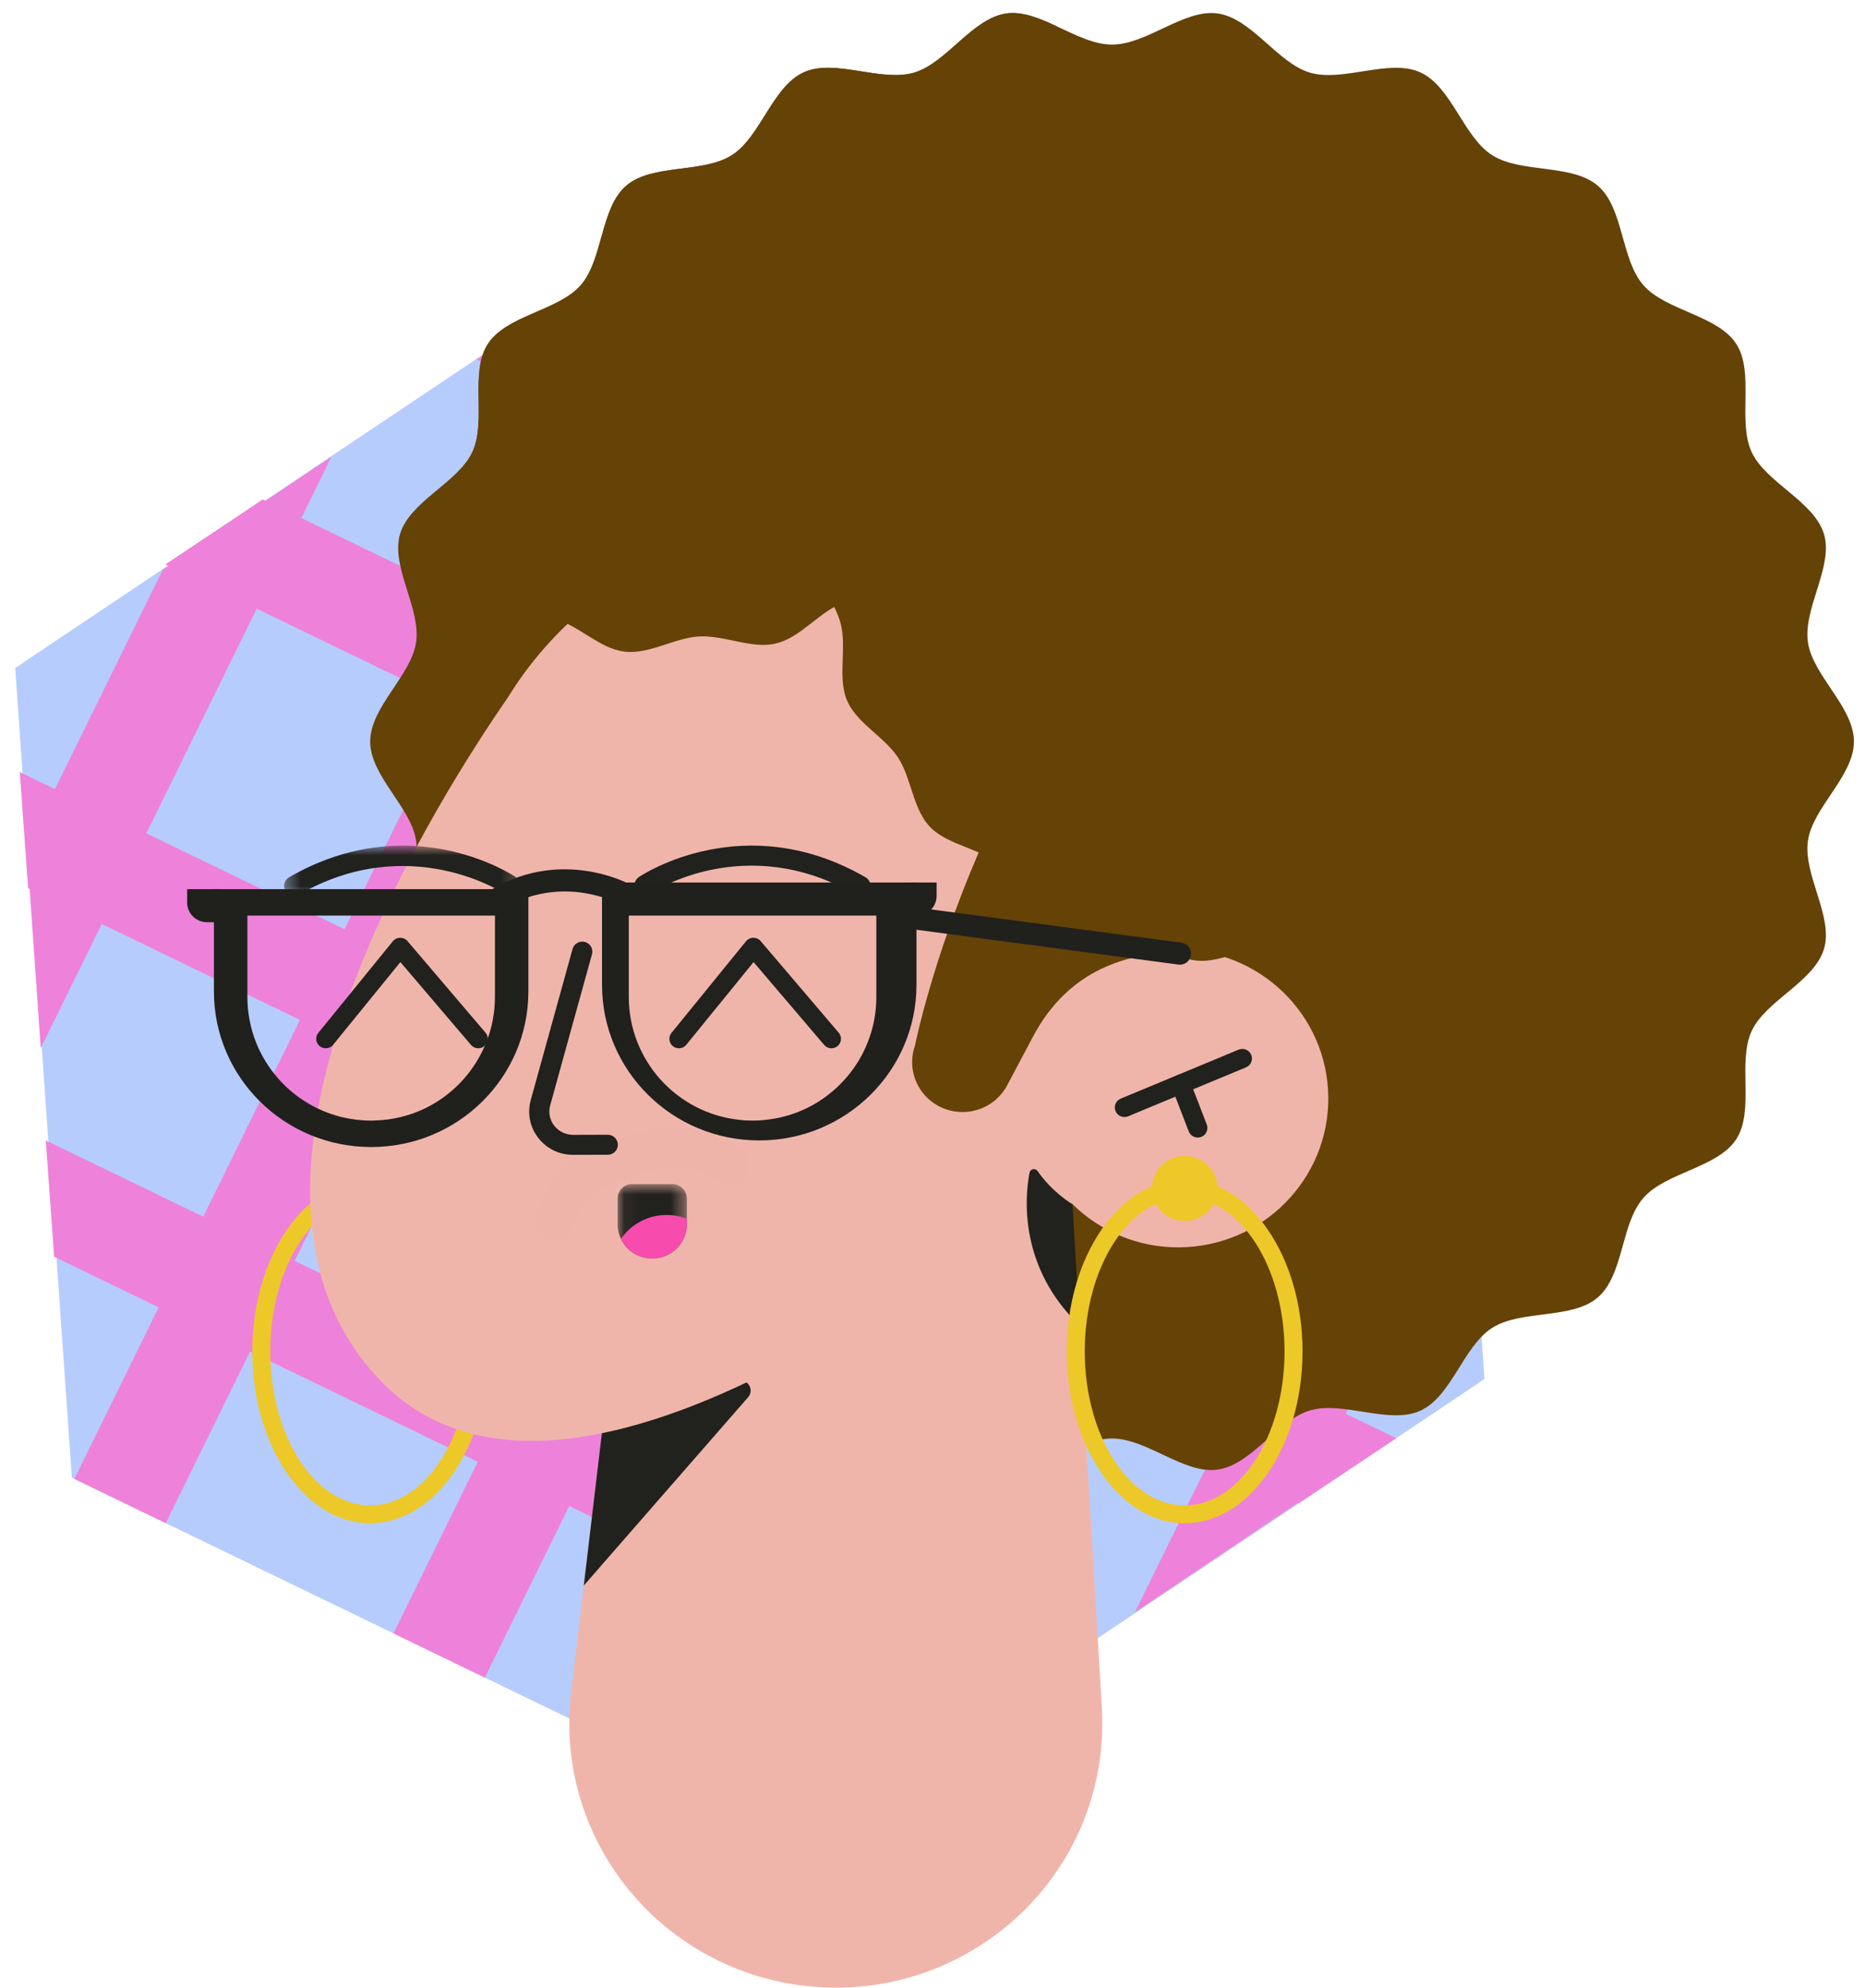 <svg width="121" height="129" viewBox="0 0 121 129" fill="none" xmlns="http://www.w3.org/2000/svg">
<path fill-rule="evenodd" clip-rule="evenodd" d="M44.973 13.868L92.636 36.936L96.312 89.476L52.327 118.947L4.664 95.879L0.988 43.34L44.973 13.868Z" fill="#B6CCFC"/>
<path fill-rule="evenodd" clip-rule="evenodd" d="M95.219 75.622L84.593 97.241L73.632 104.608L94.321 62.516L95.219 75.622Z" fill="#EE82DA"/>
<path fill-rule="evenodd" clip-rule="evenodd" d="M50.254 117.944L44.324 115.074L84.633 33.062L90.562 35.932L50.254 117.944Z" fill="#EE82DA"/>
<path fill-rule="evenodd" clip-rule="evenodd" d="M31.457 108.849L25.527 105.979L65.836 23.968L71.766 26.837L31.457 108.849Z" fill="#EE82DA"/>
<path fill-rule="evenodd" clip-rule="evenodd" d="M10.753 98.826L4.824 95.957L45.133 13.945L51.062 16.815L10.753 98.826Z" fill="#EE82DA"/>
<path fill-rule="evenodd" clip-rule="evenodd" d="M2.643 68.007L1.73 54.931L10.563 36.962L21.508 29.626L2.643 68.007Z" fill="#EE82DA"/>
<path fill-rule="evenodd" clip-rule="evenodd" d="M70.562 106.709L64.234 110.929L3.512 81.541L2.968 73.994L70.562 106.709Z" fill="#EE82DA"/>
<path fill-rule="evenodd" clip-rule="evenodd" d="M90.586 93.316L84.258 97.536L1.826 57.64L1.281 50.093L90.586 93.316Z" fill="#EE82DA"/>
<path fill-rule="evenodd" clip-rule="evenodd" d="M94.832 70.048L95.375 77.594L10.723 36.624L17.05 32.402L94.832 70.048Z" fill="#EE82DA"/>
<path fill-rule="evenodd" clip-rule="evenodd" d="M93.148 46.149L93.688 53.694L30.928 23.319L37.252 19.096L93.148 46.149Z" fill="#EE82DA"/>
<path fill-rule="evenodd" clip-rule="evenodd" d="M24.015 77.688C27.589 77.688 30.497 82.171 30.497 87.682C30.497 93.194 27.589 97.677 24.015 97.677C20.442 97.677 17.534 93.194 17.534 87.682C17.534 82.171 20.442 77.688 24.015 77.688ZM24.015 98.835C28.233 98.835 31.664 93.832 31.664 87.682C31.664 81.533 28.233 76.53 24.015 76.53C19.798 76.53 16.367 81.533 16.367 87.682C16.367 93.832 19.798 98.835 24.015 98.835Z" fill="#EDC829"/>
<path fill-rule="evenodd" clip-rule="evenodd" d="M25.956 61.559C26.587 63.701 29.728 64.905 30.65 66.902C31.584 68.922 30.446 72.065 31.655 73.917C32.863 75.781 36.22 76.059 37.68 77.726C39.139 79.399 38.941 82.728 40.628 84.18C42.31 85.628 45.608 84.962 47.488 86.16C49.356 87.353 50.11 90.606 52.147 91.532C54.161 92.446 57.139 90.884 59.293 91.509C61.413 92.128 63.065 95.04 65.295 95.352C67.479 95.659 69.884 93.332 72.149 93.332C74.415 93.332 76.82 95.659 78.998 95.352C81.228 95.04 82.881 92.128 85 91.509C87.16 90.884 90.132 92.446 92.146 91.532C94.184 90.606 94.937 87.353 96.805 86.16C98.685 84.956 101.984 85.628 103.665 84.18C105.353 82.728 105.154 79.393 106.62 77.726C108.079 76.053 111.43 75.781 112.645 73.917C113.847 72.065 112.715 68.922 113.643 66.902C114.565 64.905 117.707 63.701 118.343 61.559C118.962 59.458 116.977 56.766 117.298 54.549C117.607 52.39 120.281 50.358 120.281 48.112C120.281 45.867 117.607 43.835 117.298 41.675C116.977 39.459 118.962 36.767 118.343 34.666C117.707 32.524 114.565 31.326 113.643 29.323C112.715 27.303 113.847 24.165 112.645 22.308C111.43 20.444 108.079 20.172 106.62 18.499C105.154 16.831 105.353 13.497 103.665 12.05C101.984 10.603 98.685 11.269 96.805 10.065C94.937 8.872 94.184 5.619 92.146 4.693C90.132 3.779 87.16 5.341 85 4.716C82.881 4.097 81.228 1.191 78.998 0.873C76.82 0.566 74.415 2.893 72.149 2.893C70.965 2.893 69.744 2.256 68.536 1.695C67.432 1.18 66.34 0.728 65.295 0.873C63.065 1.191 61.413 4.097 59.293 4.716C57.133 5.341 54.161 3.779 52.147 4.693C50.11 5.619 49.356 8.872 47.488 10.065C45.608 11.269 42.31 10.603 40.628 12.05C38.941 13.497 39.139 16.831 37.68 18.504C36.22 20.172 32.863 20.449 31.655 22.313C30.446 24.165 31.584 27.303 30.65 29.323C29.728 31.326 26.587 32.524 25.956 34.666C25.921 34.787 25.892 34.909 25.874 35.036C25.553 37.08 27.299 39.586 26.995 41.675C26.686 43.835 24.018 45.867 24.018 48.112C24.018 50.358 26.686 52.39 26.995 54.549C27.316 56.766 25.331 59.458 25.956 61.559Z" fill="#654206"/>
<path fill-rule="evenodd" clip-rule="evenodd" d="M42.699 62.197L37.053 109.816C35.938 119.22 42.723 127.74 52.208 128.846C61.693 129.951 70.287 123.224 71.402 113.82C71.519 112.836 71.541 111.767 71.49 110.81L68.647 62.946C68.224 55.824 62.057 50.39 54.873 50.81C48.468 51.184 43.418 56.09 42.699 62.197Z" fill="#F0B5AA"/>
<path fill-rule="evenodd" clip-rule="evenodd" d="M39.062 92.87C39.062 92.87 42.324 92.37 47.706 89.628C48.364 89.293 49.014 90.086 48.541 90.65L37.876 102.875L39.062 92.87Z" fill="#21211D"/>
<path fill-rule="evenodd" clip-rule="evenodd" d="M80.604 54.62C79.796 59.682 79.32 59.428 78.649 62.458C78.543 62.949 78.405 63.44 78.242 63.924C76.595 68.812 72.272 73.383 68.282 76.488C68.282 76.488 52.615 90.294 38.897 93.021C33.522 94.089 28.436 93.456 24.715 89.611C12.763 77.246 27.252 53.521 32.915 45.304C32.99 45.187 33.065 45.062 33.146 44.944C34.474 42.851 36.141 40.97 38.063 39.38C38.966 38.634 39.868 37.976 40.801 37.411C42.624 36.293 44.56 35.504 46.802 34.983C50.116 34.218 53.555 34.001 56.944 34.218C57.902 34.274 58.861 34.374 59.819 34.498C65.689 35.275 72.172 36.696 76.463 41.025C79.238 43.82 80.679 47.484 80.81 51.297C80.848 52.397 80.779 53.509 80.604 54.62Z" fill="#F0B5AA"/>
<path fill-rule="evenodd" clip-rule="evenodd" d="M66.72 71.835C67.031 77.158 71.636 81.223 77.005 80.915C82.374 80.606 86.475 76.04 86.163 70.717C85.852 65.394 81.247 61.329 75.878 61.638C70.509 61.946 66.409 66.512 66.72 71.835Z" fill="#F0B5AA"/>
<path fill-rule="evenodd" clip-rule="evenodd" d="M72.954 72.475C73.035 72.475 73.117 72.459 73.196 72.427L80.842 69.251C81.161 69.118 81.311 68.754 81.178 68.438C81.044 68.121 80.677 67.972 80.358 68.105L72.712 71.281C72.393 71.413 72.242 71.777 72.376 72.094C72.477 72.331 72.71 72.475 72.954 72.475Z" fill="#21211D"/>
<path fill-rule="evenodd" clip-rule="evenodd" d="M77.71 73.807C77.784 73.807 77.859 73.794 77.933 73.766C78.256 73.644 78.418 73.285 78.295 72.964L77.196 70.114C77.073 69.794 76.712 69.633 76.388 69.756C76.064 69.878 75.902 70.237 76.026 70.558L77.124 73.407C77.22 73.655 77.457 73.807 77.71 73.807Z" fill="#21211D"/>
<path fill-rule="evenodd" clip-rule="evenodd" d="M25.877 35.036C26.501 35.291 27.114 35.552 27.622 35.934C28.895 36.883 29.654 38.712 31.108 39.441C32.52 40.154 34.453 39.679 36.024 40.154C37.594 40.628 38.931 42.087 40.508 42.278C42.125 42.475 43.777 41.375 45.371 41.294C46.994 41.207 48.757 42.121 50.316 41.757C51.74 41.427 52.838 40.096 54.123 39.384C54.263 39.302 54.397 39.233 54.543 39.175C56.026 38.55 57.999 38.811 59.354 37.943C60.703 37.069 61.257 35.176 62.442 34.081C63.616 32.999 65.56 32.582 66.535 31.297C67.493 30.029 67.364 28.061 68.1 26.62C68.818 25.219 70.505 24.166 70.978 22.609C71.457 21.052 70.651 19.246 70.844 17.683C71.043 16.08 72.263 14.517 72.175 12.942C72.111 11.744 71.328 10.65 70.785 9.533C70.593 9.15 70.435 8.763 70.342 8.363C69.974 6.801 70.581 4.919 69.95 3.455C69.659 2.778 69.122 2.228 68.538 1.695C67.434 1.18 66.342 0.728 65.297 0.873C63.067 1.191 61.415 4.097 59.295 4.717C57.136 5.342 54.163 3.779 52.149 4.693C50.112 5.62 49.358 8.873 47.49 10.065C45.61 11.269 42.312 10.604 40.63 12.05C38.943 13.498 39.141 16.832 37.682 18.505C36.222 20.172 32.865 20.45 31.657 22.314C30.448 24.166 31.586 27.303 30.652 29.323C29.73 31.326 26.589 32.524 25.958 34.666C25.923 34.788 25.894 34.909 25.877 35.036Z" fill="#654206"/>
<path fill-rule="evenodd" clip-rule="evenodd" d="M69.583 78.138C69.583 78.138 68.267 77.36 67.319 75.982C67.174 75.772 66.847 75.832 66.797 76.082C66.46 77.783 66.158 82.287 70.039 85.994L69.583 78.138Z" fill="#21211D"/>
<path fill-rule="evenodd" clip-rule="evenodd" d="M53.935 29.09C53.798 28.142 53.659 27.184 53.928 26.306C54.199 25.428 54.852 24.71 55.499 23.999C55.999 23.45 56.496 22.905 56.808 22.294C57.134 21.657 57.29 20.917 57.445 20.181C57.642 19.25 57.838 18.325 58.373 17.619C58.922 16.896 59.778 16.447 60.631 16C61.294 15.652 61.955 15.305 62.467 14.831C62.988 14.35 63.388 13.713 63.786 13.077C64.294 12.268 64.801 11.46 65.555 10.974C66.313 10.486 67.266 10.354 68.218 10.222C68.965 10.119 69.712 10.015 70.364 9.74C71.014 9.465 71.604 9.004 72.195 8.542C72.951 7.951 73.709 7.359 74.593 7.155C75.466 6.953 76.402 7.151 77.342 7.349C78.082 7.504 78.823 7.661 79.537 7.623C80.233 7.586 80.94 7.356 81.65 7.124C82.568 6.825 83.491 6.524 84.404 6.635C85.28 6.742 86.082 7.24 86.892 7.742C87.539 8.144 88.19 8.548 88.887 8.758C89.584 8.969 90.352 8.993 91.114 9.017C92.069 9.048 93.015 9.078 93.802 9.473C94.623 9.885 95.221 10.646 95.814 11.401C96.274 11.986 96.731 12.568 97.287 12.982C97.859 13.409 98.563 13.689 99.265 13.969C100.156 14.323 101.044 14.677 101.655 15.327C102.274 15.985 102.57 16.895 102.866 17.803C103.097 18.514 103.328 19.223 103.713 19.81C104.099 20.399 104.662 20.898 105.224 21.397C105.94 22.032 106.657 22.668 107.011 23.492C107.364 24.313 107.331 25.264 107.297 26.215C107.271 26.964 107.245 27.714 107.406 28.401C107.566 29.078 107.919 29.732 108.275 30.387C108.731 31.23 109.189 32.075 109.238 32.98C109.285 33.861 108.928 34.737 108.568 35.619C108.283 36.315 107.997 37.015 107.909 37.724C107.825 38.405 107.93 39.132 108.037 39.864C108.174 40.812 108.313 41.77 108.044 42.648C107.774 43.526 107.12 44.243 106.473 44.954C105.973 45.504 105.477 46.049 105.164 46.661C104.838 47.298 104.682 48.037 104.526 48.774C104.33 49.704 104.134 50.629 103.599 51.335C103.05 52.058 102.195 52.507 101.342 52.953C100.679 53.301 100.017 53.648 99.505 54.123C98.984 54.604 98.585 55.241 98.186 55.877C97.678 56.686 97.171 57.494 96.417 57.98C95.659 58.468 94.707 58.6 93.754 58.732C93.007 58.836 92.26 58.939 91.608 59.215C90.958 59.489 90.368 59.95 89.777 60.412C89.02 61.003 88.263 61.594 87.379 61.798C86.506 62 85.57 61.803 84.631 61.605C83.891 61.449 83.148 61.293 82.434 61.331C81.739 61.368 81.033 61.598 80.322 61.83C79.405 62.129 78.481 62.43 77.568 62.319C77.001 62.25 76.464 62.016 75.936 61.724C75.807 61.743 75.663 61.762 75.508 61.782C73.504 62.048 69.454 62.585 66.98 67.334L65.374 70.362C64.622 71.854 62.845 72.537 61.271 71.936C59.974 71.441 59.178 70.211 59.178 68.914C59.178 68.551 59.241 68.18 59.368 67.823C59.368 67.823 60.447 62.386 63.496 55.31C63.237 55.196 62.972 55.091 62.708 54.985C61.816 54.63 60.928 54.277 60.317 53.627C59.698 52.969 59.401 52.059 59.106 51.151C58.875 50.44 58.644 49.731 58.259 49.145C57.873 48.555 57.311 48.056 56.748 47.557C56.032 46.922 55.315 46.286 54.961 45.462C54.608 44.641 54.642 43.691 54.675 42.739C54.701 41.99 54.727 41.24 54.566 40.552C54.407 39.876 54.053 39.222 53.698 38.567C53.241 37.724 52.783 36.879 52.734 35.975C52.687 35.093 53.044 34.217 53.405 33.336C53.689 32.638 53.975 31.938 54.063 31.23C54.147 30.549 54.042 29.822 53.935 29.09Z" fill="#654206"/>
<path fill-rule="evenodd" clip-rule="evenodd" d="M76.859 77.688C80.433 77.688 83.34 82.171 83.34 87.682C83.34 93.194 80.433 97.677 76.859 97.677C73.285 97.677 70.378 93.194 70.378 87.682C70.378 82.171 73.285 77.688 76.859 77.688ZM76.859 98.835C81.077 98.835 84.508 93.832 84.508 87.682C84.508 81.533 81.077 76.53 76.859 76.53C72.642 76.53 69.21 81.533 69.21 87.682C69.21 93.832 72.642 98.835 76.859 98.835Z" fill="#EDC829"/>
<path fill-rule="evenodd" clip-rule="evenodd" d="M74.732 77.109C74.732 78.276 75.686 79.221 76.862 79.221C78.038 79.221 78.992 78.276 78.992 77.109C78.992 75.943 78.038 74.997 76.862 74.997C75.686 74.997 74.732 75.943 74.732 77.109Z" fill="#EDC829"/>
<path fill-rule="evenodd" clip-rule="evenodd" d="M37.17 74.928H37.178L39.434 74.922C39.795 74.921 40.087 74.63 40.086 74.272C40.085 73.914 39.782 73.622 39.431 73.625L37.174 73.632C36.7 73.624 36.249 73.416 35.956 73.036C35.663 72.657 35.569 72.175 35.697 71.714L38.407 61.914C38.503 61.568 38.298 61.212 37.95 61.117C37.603 61.023 37.243 61.225 37.148 61.57L34.436 71.371C34.2 72.226 34.375 73.12 34.918 73.824C35.459 74.526 36.28 74.928 37.17 74.928Z" fill="#21211D"/>
<mask id="mask0_662_7836" style="mask-type:alpha" maskUnits="userSpaceOnUse" x="18" y="54" width="16" height="5">
<path fill-rule="evenodd" clip-rule="evenodd" d="M33.742 54.866H18.431V58.127H33.742V54.866Z" fill="white"/>
</mask>
<g mask="url(#mask0_662_7836)">
<path fill-rule="evenodd" clip-rule="evenodd" d="M19.085 58.127C19.196 58.127 19.309 58.099 19.413 58.039C26.535 53.93 32.662 57.936 32.723 57.977C33.022 58.178 33.428 58.1 33.63 57.803C33.832 57.507 33.754 57.104 33.455 56.903C33.178 56.717 26.581 52.404 18.756 56.919C18.444 57.099 18.338 57.495 18.52 57.805C18.641 58.012 18.86 58.127 19.085 58.127Z" fill="#21211D"/>
</g>
<path fill-rule="evenodd" clip-rule="evenodd" d="M55.823 58.126C56.048 58.126 56.267 58.011 56.388 57.804C56.569 57.494 56.464 57.097 56.151 56.917C48.328 52.404 41.73 56.716 41.453 56.902C41.154 57.102 41.075 57.505 41.278 57.802C41.48 58.098 41.885 58.177 42.184 57.977C42.435 57.81 48.398 53.944 55.495 58.038C55.598 58.098 55.711 58.126 55.823 58.126Z" fill="#21211D"/>
<mask id="mask1_662_7836" style="mask-type:alpha" maskUnits="userSpaceOnUse" x="40" y="76" width="5" height="6">
<path fill-rule="evenodd" clip-rule="evenodd" d="M44.562 76.826H40.068V81.656H44.562V76.826Z" fill="white"/>
</mask>
<g mask="url(#mask1_662_7836)">
<path fill-rule="evenodd" clip-rule="evenodd" d="M40.068 77.766V79.425C40.068 79.763 40.14 80.087 40.283 80.372C40.636 81.13 41.414 81.656 42.315 81.656C43.556 81.656 44.562 80.657 44.562 79.425V77.766C44.562 77.248 44.138 76.826 43.615 76.826H41.015C40.492 76.826 40.068 77.248 40.068 77.766Z" fill="#21211D"/>
</g>
<path fill-rule="evenodd" clip-rule="evenodd" d="M40.291 80.373C40.644 81.132 41.422 81.656 42.323 81.656C43.564 81.656 44.57 80.658 44.57 79.427V79.083C44.159 78.921 43.715 78.83 43.251 78.83C42.023 78.83 40.938 79.439 40.291 80.373Z" fill="#F74BAD"/>
<path fill-rule="evenodd" clip-rule="evenodd" d="M44.047 68.015C44.227 68.015 44.406 67.937 44.528 67.787L48.891 62.422L53.472 67.798C53.692 68.056 54.082 68.089 54.343 67.87C54.604 67.651 54.637 67.264 54.416 67.005L49.352 61.062C49.233 60.922 49.064 60.847 48.873 60.845C48.688 60.846 48.515 60.931 48.399 61.073L43.566 67.016C43.351 67.28 43.393 67.666 43.658 67.879C43.773 67.971 43.91 68.015 44.047 68.015Z" fill="#21211D"/>
<path fill-rule="evenodd" clip-rule="evenodd" d="M21.132 68.015C21.313 68.015 21.492 67.937 21.614 67.787L25.977 62.422L30.558 67.798C30.778 68.056 31.168 68.089 31.429 67.87C31.69 67.651 31.723 67.264 31.502 67.005L26.438 61.062C26.319 60.922 26.152 60.847 25.959 60.845C25.774 60.846 25.601 60.931 25.485 61.073L20.652 67.016C20.437 67.28 20.479 67.666 20.744 67.879C20.859 67.971 20.996 68.015 21.132 68.015Z" fill="#21211D"/>
<path opacity="0.01" d="M48.085 74.558C45.958 73.035 43.426 72.775 40.633 73.744C37.755 74.742 35.786 75.612 34.785 78.818C34.572 79.5 34.957 80.223 35.645 80.434C36.332 80.645 37.062 80.264 37.275 79.582C38.04 77.13 39.427 76.898 41.493 76.182C43.517 75.48 45.158 75.649 46.559 76.652C47.142 77.07 47.957 76.94 48.378 76.362C48.8 75.783 48.668 74.976 48.085 74.558Z" fill="#654206"/>
<path fill-rule="evenodd" clip-rule="evenodd" d="M58.197 60.148C58.231 60.158 58.266 60.165 58.301 60.17L76.453 62.584C76.849 62.637 77.213 62.362 77.267 61.97C77.32 61.578 77.041 61.22 76.646 61.164L58.494 58.751C58.098 58.698 57.733 58.973 57.68 59.365C57.632 59.721 57.858 60.052 58.197 60.148Z" fill="#20201D"/>
<path fill-rule="evenodd" clip-rule="evenodd" d="M59.461 63.898C59.461 69.474 54.894 73.994 49.26 73.994C43.626 73.994 39.059 69.474 39.059 63.898V57.261H59.461V63.898ZM40.795 64.679V59.406H56.856V64.679C56.856 66.022 56.527 67.287 55.946 68.399C55.225 69.77 54.119 70.91 52.775 71.672C51.907 72.162 50.941 72.497 49.911 72.63C49.554 72.679 49.197 72.707 48.826 72.707C48.518 72.707 48.217 72.693 47.916 72.651C43.911 72.204 40.795 68.805 40.795 64.679Z" fill="#20201D"/>
<path fill-rule="evenodd" clip-rule="evenodd" d="M34.281 64.326C34.281 69.903 29.715 74.423 24.081 74.423C18.446 74.423 13.879 69.903 13.879 64.326V57.69H34.281V64.326ZM16.05 64.678V59.406H32.111V64.678C32.111 66.168 31.704 67.56 30.998 68.748C30.192 70.133 28.974 71.245 27.525 71.938C26.544 72.399 25.46 72.672 24.311 72.699C24.235 72.707 24.157 72.707 24.08 72.707C23.436 72.707 22.813 72.629 22.218 72.49C18.682 71.651 16.05 68.469 16.05 64.678Z" fill="#20201D"/>
<path fill-rule="evenodd" clip-rule="evenodd" d="M60.766 57.261H58.595V59.406H59.481C60.191 59.406 60.766 58.838 60.766 58.136V57.261Z" fill="#20201D"/>
<path fill-rule="evenodd" clip-rule="evenodd" d="M12.142 57.69H14.312V59.835H13.427C12.717 59.835 12.142 59.266 12.142 58.565V57.69Z" fill="#20201D"/>
<path fill-rule="evenodd" clip-rule="evenodd" d="M32.404 58.977C32.528 58.977 32.653 58.946 32.767 58.88C36.505 56.739 40.006 58.559 40.154 58.638C40.506 58.826 40.948 58.696 41.139 58.347C41.329 57.998 41.2 57.563 40.849 57.373C40.673 57.278 36.5 55.078 32.039 57.634C31.692 57.833 31.573 58.273 31.774 58.617C31.909 58.848 32.153 58.977 32.404 58.977Z" fill="#20201D"/>
</svg>
